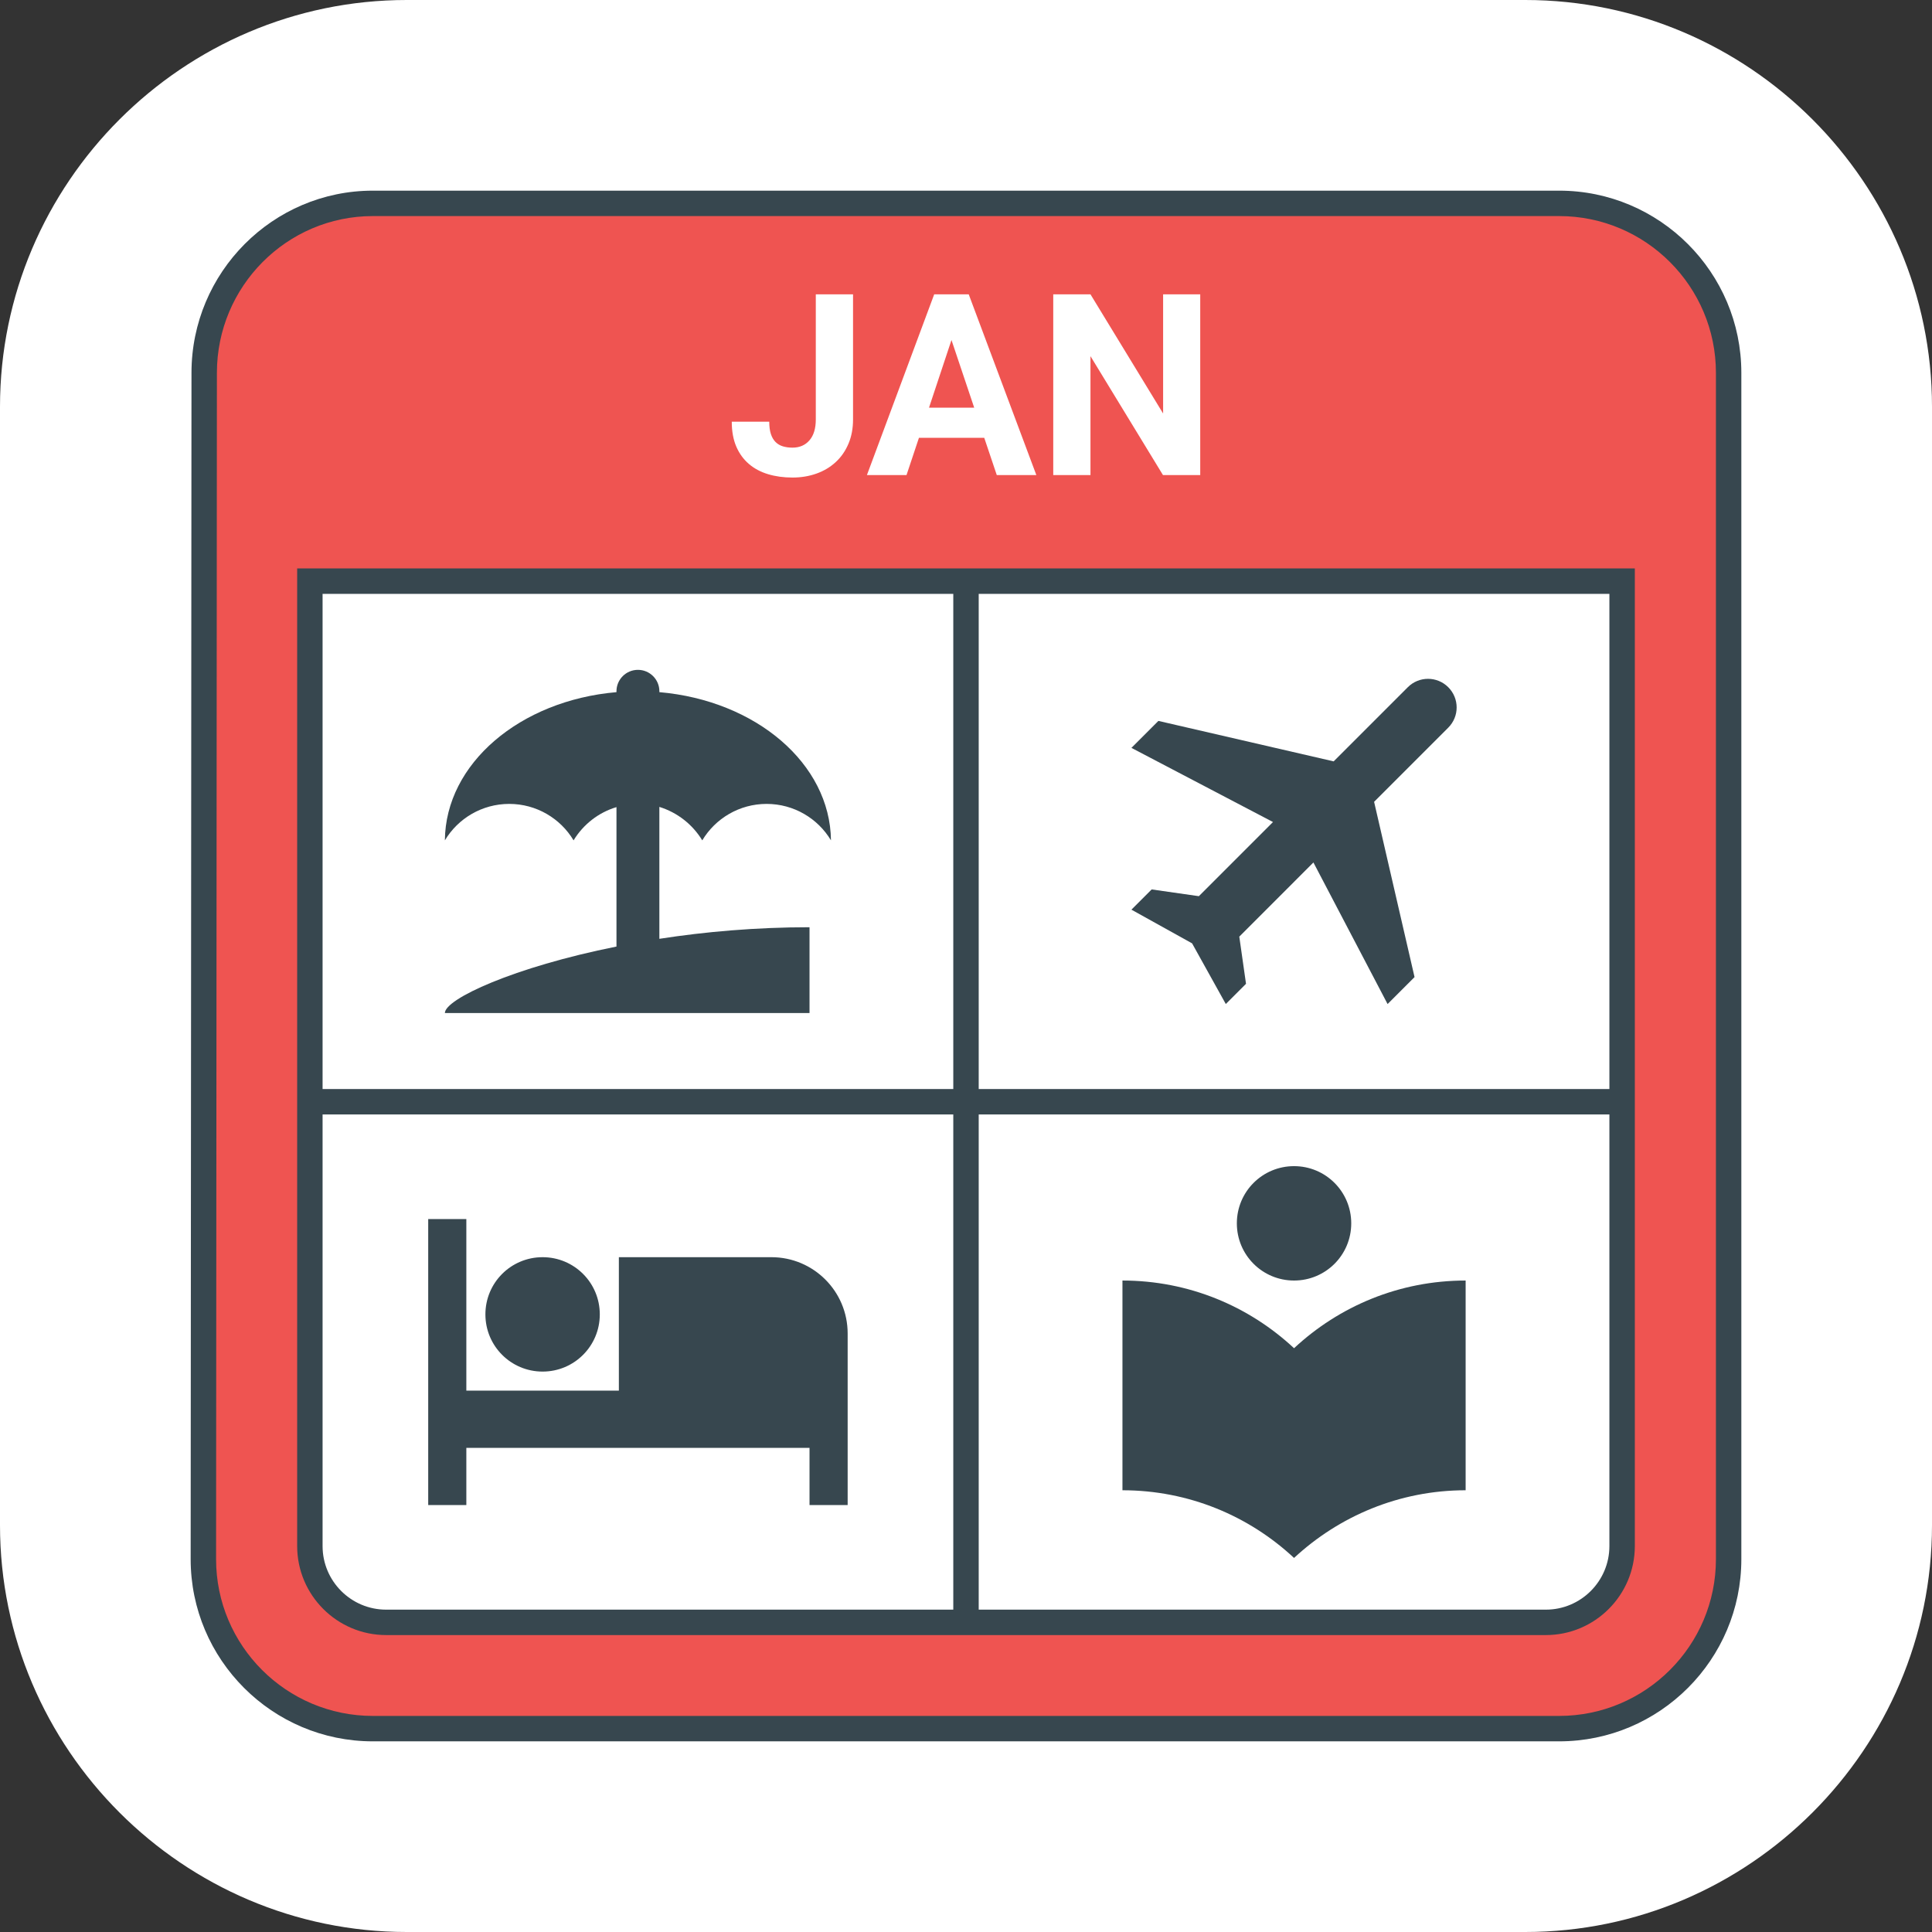 <?xml version="1.0" encoding="utf-8"?>
<!-- Generator: Adobe Illustrator 16.0.0, SVG Export Plug-In . SVG Version: 6.00 Build 0)  -->
<!DOCTYPE svg PUBLIC "-//W3C//DTD SVG 1.1//EN" "http://www.w3.org/Graphics/SVG/1.1/DTD/svg11.dtd">
<svg version="1.1" id="Layer_1" xmlns="http://www.w3.org/2000/svg" xmlns:xlink="http://www.w3.org/1999/xlink" x="0px" y="0px"
	 width="152px" height="152px" viewBox="0 0 152 152" enable-background="new 0 0 152 152" xml:space="preserve">
<rect x="0" y="0" width="152" height="152" fill="#333333" stroke="none"/>
<g>
	<path fill="#FFFFFF" d="M152,120c0,17.6-14.4,32-32,32H32c-17.601,0-32-14.4-32-32V32C0,14.399,14.399,0,32,0H120
		c17.6,0,32,14.399,32,32V120z"/>
	<path fill="#EF5451" d="M122.667,16h-6.668h-13.332H49.333H35.999h-6.666c-7.399,0-13.267,6-13.267,13.333l-0.067,93.334
		C15.999,130,21.933,136,29.333,136h93.334c7.332,0,13.332-6,13.332-13.333V29.333C135.999,22,129.999,16,122.667,16"/>
	<path fill="#37474F" d="M122.667,137H29.333C21.429,137,15,130.57,15,122.667l0.065-93.335C15.065,21.43,21.466,15,29.333,15
		h93.334C130.569,15,137,21.43,137,29.333v93.334C137,130.57,130.569,137,122.667,137 M29.333,17
		c-6.765,0-12.268,5.532-12.268,12.333L17,122.668c0,6.8,5.531,12.332,12.333,12.332h93.334c6.801,0,12.334-5.532,12.334-12.333
		V29.333C135,22.532,129.467,17,122.667,17H29.333z"/>
	<path fill="#FFFFFF" d="M64.183,23.157h2.93v9.844c0,0.71-0.12,1.348-0.362,1.914c-0.241,0.566-0.574,1.048-1.001,1.44
		c-0.426,0.394-0.93,0.696-1.513,0.904s-1.213,0.312-1.89,0.312c-0.696,0-1.337-0.088-1.92-0.264
		c-0.582-0.175-1.086-0.444-1.509-0.806s-0.754-0.817-0.991-1.366c-0.236-0.551-0.355-1.204-0.355-1.958h2.949
		c0,0.383,0.042,0.706,0.127,0.966c0.085,0.261,0.207,0.471,0.366,0.63c0.158,0.159,0.352,0.274,0.575,0.342
		c0.226,0.068,0.478,0.104,0.758,0.104c0.56,0,1.006-0.193,1.338-0.577c0.332-0.383,0.498-0.931,0.498-1.641V23.157z"/>
	<path fill="#FFFFFF" d="M77.436,34.446h-5.138l-0.978,2.93h-3.115l5.293-14.219h2.717l5.32,14.219h-3.113L77.436,34.446z
		 M73.09,32.073h3.555l-1.787-5.322L73.09,32.073z"/>
	<polygon fill="#FFFFFF" points="94.428,37.376 91.497,37.376 85.793,28.021 85.793,37.376 82.864,37.376 82.864,23.157 
		85.793,23.157 91.508,32.532 91.508,23.157 94.428,23.157 	"/>
	<path fill="#FFFFFF" d="M24.379,121.639c0,3.3,2.699,6,6,6h91.24c3.299,0,6-2.7,6-6V45.721H24.379V121.639z"/>
	<path fill="#37474F" d="M121.62,128.639h-91.24c-3.858,0-7-3.141-7-7V44.721h105.24v76.918
		C128.62,125.498,125.479,128.639,121.62,128.639 M25.379,46.721v74.918c0,2.757,2.243,5,5,5h91.24c2.756,0,5-2.243,5-5V46.721
		H25.379z"/>
	<rect x="75" y="45.721" fill="#37474F" width="2" height="81.918"/>
	<rect x="24.379" y="85.68" fill="#37474F" width="103.24" height="2"/>
	<path fill="#37474F" d="M42.689,107.909c2.49,0,4.5-2.01,4.5-4.5s-2.01-4.5-4.5-4.5s-4.5,2.01-4.5,4.5
		S40.199,107.909,42.689,107.909 M60.689,98.909h-12v10.5h-12v-13.5h-3v22.5h3v-4.5h27v4.5h3v-13.5
		C66.689,101.594,64.003,98.909,60.689,98.909"/>
	<path fill="#37474F" d="M101.809,106.071c-3.539-3.3-8.279-5.325-13.5-5.325v16.5c5.221,0,9.961,2.025,13.5,5.325
		c3.541-3.285,8.279-5.325,13.5-5.325v-16.5C110.088,100.746,105.35,102.771,101.809,106.071 M101.809,100.746
		c2.49,0,4.5-2.01,4.5-4.5c0-2.489-2.01-4.5-4.5-4.5s-4.5,2.011-4.5,4.5C97.309,98.736,99.319,100.746,101.809,100.746"/>
	<path fill="#37474F" d="M51.876,73.861c3.594-0.557,7.594-0.911,11.813-0.911v6.75H35.001c0-1.097,5.4-3.61,13.5-5.23V63.5
		c-1.418,0.422-2.616,1.367-3.375,2.615c-1.029-1.721-2.919-2.868-5.063-2.868c-2.143,0-4.032,1.147-5.062,2.868
		c0.051-6.041,5.906-11.002,13.5-11.66v-0.067c0-0.933,0.755-1.688,1.688-1.688c0.932,0,1.688,0.755,1.688,1.688v0.067
		c7.594,0.658,13.432,5.619,13.5,11.66c-1.029-1.721-2.919-2.868-5.063-2.868s-4.033,1.147-5.063,2.868
		c-0.759-1.248-1.958-2.193-3.375-2.632V73.861"/>
	<path fill="#37474F" d="M109.168,78.993l2.121-2.121l-3.182-13.789l5.834-5.834c0.881-0.88,0.881-2.301,0-3.182
		c-0.881-0.88-2.303-0.88-3.182,0l-5.834,5.834l-13.789-3.183l-2.121,2.121l11.137,5.834l-5.832,5.834l-3.713-0.531l-1.592,1.592
		l4.773,2.651l2.652,4.773l1.59-1.591l-0.529-3.712l5.832-5.834L109.168,78.993z"/>
</g>
</svg>
